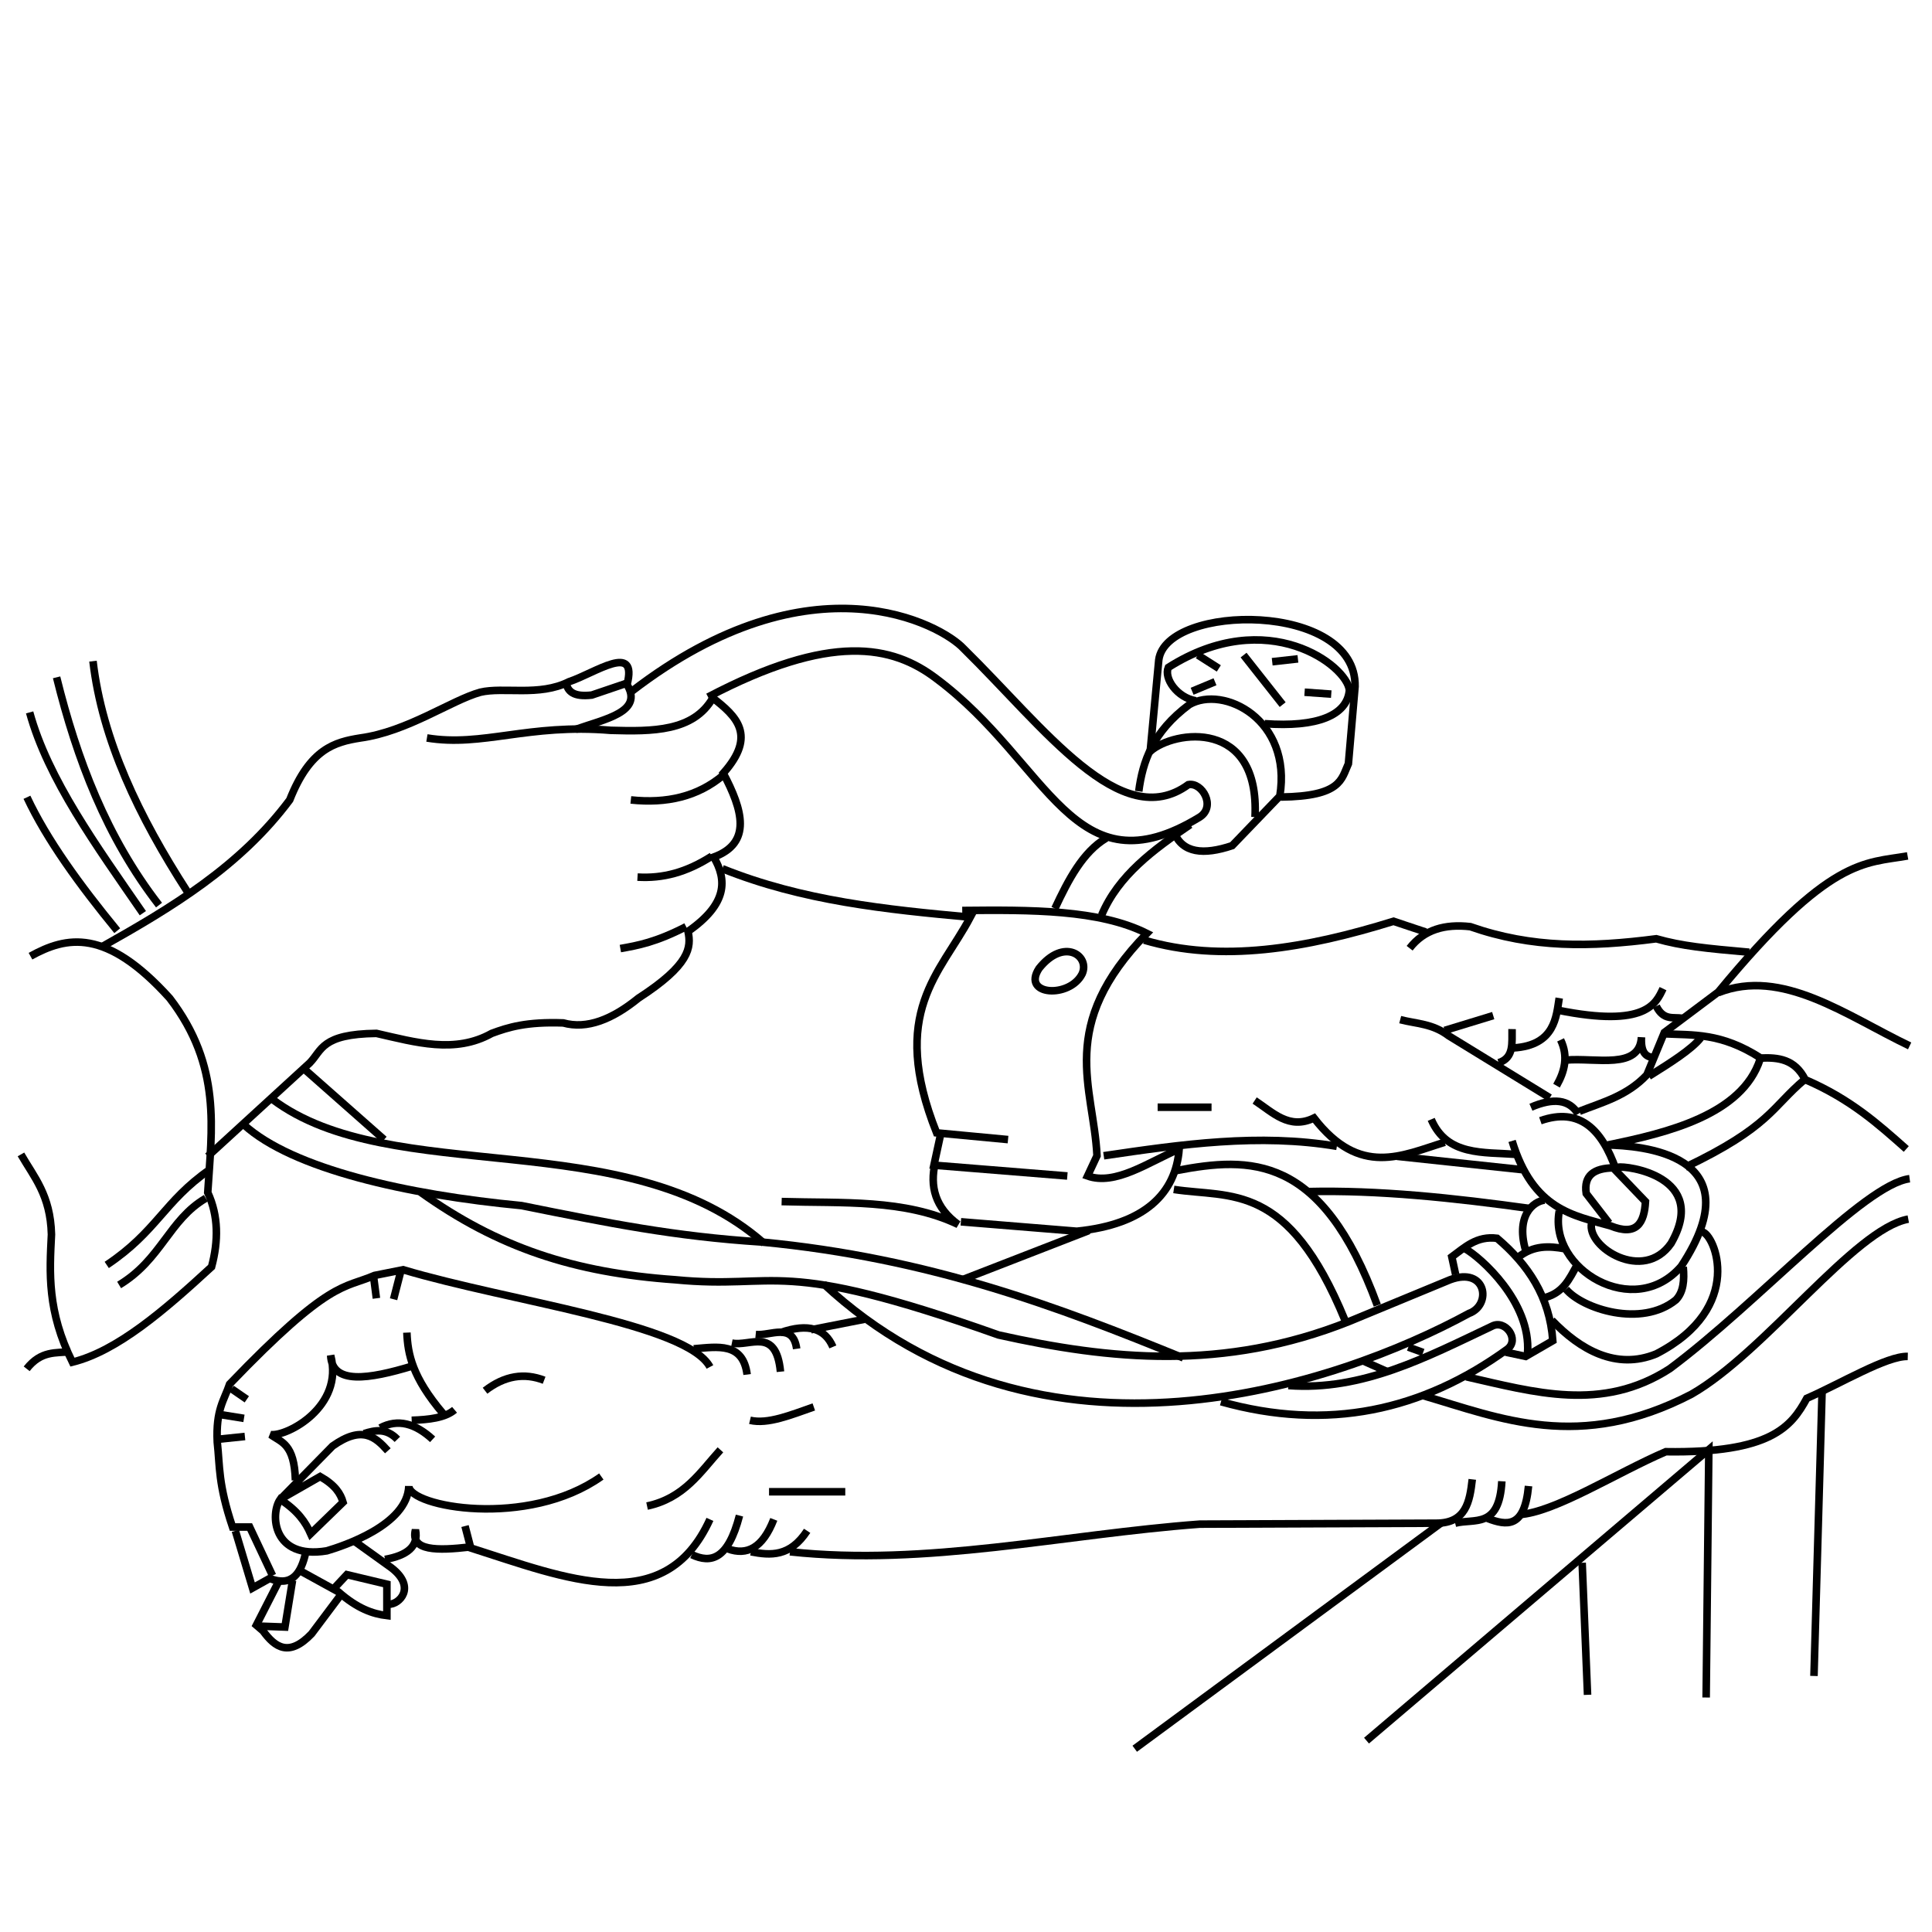 <?xml version="1.0" encoding="UTF-8" standalone="no"?>
<!-- Created with Inkscape (http://www.inkscape.org/) -->

<svg
   xmlns:dc="http://purl.org/dc/elements/1.1/"
   xmlns:cc="http://creativecommons.org/ns#"
   xmlns:rdf="http://www.w3.org/1999/02/22-rdf-syntax-ns#"
   xmlns:svg="http://www.w3.org/2000/svg"
   xmlns="http://www.w3.org/2000/svg"
   xmlns:sodipodi="http://sodipodi.sourceforge.net/DTD/sodipodi-0.dtd"
   xmlns:inkscape="http://www.inkscape.org/namespaces/inkscape"
   width="256"
   height="256"
   viewBox="0 0 67.733 67.733"
   version="1.1"
   id="svg3683"
   inkscape:version="0.92.2 (5c3e80d, 2017-08-06)"
   sodipodi:docname="fig15.svg">
  <defs
     id="defs3677" />
  <sodipodi:namedview
     id="base"
     pagecolor="#ffffff"
     bordercolor="#666666"
     borderopacity="1.0"
     inkscape:pageopacity="0.0"
     inkscape:pageshadow="2"
     inkscape:zoom="1.979899"
     inkscape:cx="133.28393"
     inkscape:cy="100.09821"
     inkscape:document-units="px"
     inkscape:current-layer="layer2"
     showgrid="false"
     units="px"
     inkscape:window-width="1366"
     inkscape:window-height="745"
     inkscape:window-x="-8"
     inkscape:window-y="-8"
     inkscape:window-maximized="1"
     inkscape:snap-global="false" />
  <g
     inkscape:groupmode="layer"
     id="layer2"
     inkscape:label="Capa 2"
     style="display:inline">
    <path
       style="fill:none;stroke:#000000;stroke-width:0.265px;stroke-linecap:butt;stroke-linejoin:miter;stroke-opacity:1"
       d="m 1.069,33.523 c 1.263,-0.698 2.648,-0.997 4.878,1.47 1.839,2.393 1.472,4.594 1.336,6.815 0.379,0.821 0.378,1.696 0.134,2.606 -1.658,1.528 -3.308,2.952 -4.878,3.341 C 1.652,45.971 1.736,44.628 1.804,43.278 1.768,41.894 1.191,41.268 0.735,40.472"
       id="path817"
       inkscape:connector-curvature="0"
       sodipodi:nodetypes="ccccccc" />
    <path
       style="fill:none;stroke:#000000;stroke-width:0.265px;stroke-linecap:butt;stroke-linejoin:miter;stroke-opacity:1"
       d="m 2.472,47.387 c -0.512,0.058 -1.025,-0.046 -1.537,0.601"
       id="path819"
       inkscape:connector-curvature="0"
       sodipodi:nodetypes="cc" />
    <path
       style="fill:none;stroke:#000000;stroke-width:0.265px;stroke-linecap:butt;stroke-linejoin:miter;stroke-opacity:1"
       d="m 3.742,44.347 c 1.763,-1.178 2.005,-2.227 3.608,-3.341"
       id="path821"
       inkscape:connector-curvature="0"
       sodipodi:nodetypes="cc" />
    <path
       style="fill:none;stroke:#000000;stroke-width:0.265px;stroke-linecap:butt;stroke-linejoin:miter;stroke-opacity:1"
       d="m 4.176,45.049 c 1.48,-0.89 1.747,-2.284 3.04,-3.04"
       id="path823"
       inkscape:connector-curvature="0"
       sodipodi:nodetypes="cc" />
    <path
       style="fill:none;stroke:#000000;stroke-width:0.265px;stroke-linecap:butt;stroke-linejoin:miter;stroke-opacity:1"
       d="m 7.283,40.539 3.575,-3.274 c 0.433,-0.441 0.399,-1.013 2.339,-1.036 1.373,0.312 2.755,0.721 4.042,0 0.583,-0.217 1.222,-0.413 2.506,-0.367 0.832,0.231 1.718,-0.121 2.639,-0.869 1.81,-1.171 1.855,-1.781 1.737,-2.339 1.397,-0.973 1.363,-1.81 0.902,-2.606 1.346,-0.497 1.017,-1.649 0.334,-2.94 1.188,-1.336 0.452,-2.002 -0.367,-2.639 -0.677,1.179 -2.112,1.179 -3.575,1.136 -2.908,-0.243 -4.488,0.59 -6.448,0.267"
       id="path825"
       inkscape:connector-curvature="0"
       sodipodi:nodetypes="cccccccccccc" />
    <path
       style="fill:none;stroke:#000000;stroke-width:0.265px;stroke-linecap:butt;stroke-linejoin:miter;stroke-opacity:1"
       d="m 25.357,27.175 c -0.893,0.757 -1.991,1.002 -3.241,0.869"
       id="path827"
       inkscape:connector-curvature="0"
       sodipodi:nodetypes="cc" />
    <path
       style="fill:none;stroke:#000000;stroke-width:0.265px;stroke-linecap:butt;stroke-linejoin:miter;stroke-opacity:1"
       d="m 24.956,30.015 c -0.891,0.572 -1.715,0.787 -2.606,0.735"
       id="path829"
       inkscape:connector-curvature="0"
       sodipodi:nodetypes="cc" />
    <path
       style="fill:none;stroke:#000000;stroke-width:0.265px;stroke-linecap:butt;stroke-linejoin:miter;stroke-opacity:1"
       d="m 24.054,32.487 c -1.058,0.545 -1.682,0.658 -2.305,0.768"
       id="path831"
       inkscape:connector-curvature="0"
       sodipodi:nodetypes="cc" />
    <path
       style="fill:none;stroke:#000000;stroke-width:0.265px;stroke-linecap:butt;stroke-linejoin:miter;stroke-opacity:1"
       d="m 20.179,25.572 c 1.031,-0.365 2.387,-0.61 1.804,-1.57 0.387,-1.499 -1.108,-0.411 -2.038,-0.1 -1.036,0.523 -2.296,0.172 -3.107,0.367 -1.017,0.282 -2.557,1.381 -4.209,1.604 -0.885,0.141 -1.762,0.37 -2.472,2.172 -1.743,2.335 -4.139,3.772 -6.582,5.145"
       id="path833"
       inkscape:connector-curvature="0"
       sodipodi:nodetypes="ccccccc" />
    <path
       style="fill:none;stroke:#000000;stroke-width:0.265px;stroke-linecap:butt;stroke-linejoin:miter;stroke-opacity:1"
       d="m 22.038,23.93 -1.291,0.438 c -0.649,0.075 -0.848,-0.134 -0.902,-0.434"
       id="path835"
       inkscape:connector-curvature="0"
       sodipodi:nodetypes="ccc" />
    <path
       style="fill:none;stroke:#000000;stroke-width:0.265px;stroke-linecap:butt;stroke-linejoin:miter;stroke-opacity:1"
       d="M 0.945,27.951 C 1.642,29.439 2.787,31.016 4.11,32.629"
       id="path837"
       inkscape:connector-curvature="0"
       sodipodi:nodetypes="cc" />
    <path
       style="fill:none;stroke:#000000;stroke-width:0.265px;stroke-linecap:butt;stroke-linejoin:miter;stroke-opacity:1"
       d="m 1.039,24.975 c 0.643,2.347 2.351,4.693 3.969,7.04"
       id="path839"
       inkscape:connector-curvature="0"
       sodipodi:nodetypes="cc" />
    <path
       style="fill:none;stroke:#000000;stroke-width:0.265px;stroke-linecap:butt;stroke-linejoin:miter;stroke-opacity:1"
       d="m 1.984,23.746 c 0.712,2.877 1.75,5.609 3.591,7.985"
       id="path841"
       inkscape:connector-curvature="0"
       sodipodi:nodetypes="cc" />
    <path
       style="fill:none;stroke:#000000;stroke-width:0.265px;stroke-linecap:butt;stroke-linejoin:miter;stroke-opacity:1"
       d="m 3.26,23.179 c 0.324,2.764 1.603,5.441 3.307,8.079"
       id="path843"
       inkscape:connector-curvature="0"
       sodipodi:nodetypes="cc" />
    <path
       style="fill:none;stroke:#000000;stroke-width:0.265px;stroke-linecap:butt;stroke-linejoin:miter;stroke-opacity:1"
       d="m 10.631,37.448 2.835,2.504"
       id="path845"
       inkscape:connector-curvature="0" />
    <path
       style="fill:none;stroke:#000000;stroke-width:0.265px;stroke-linecap:butt;stroke-linejoin:miter;stroke-opacity:1"
       d="m 9.544,38.535 c 4.173,3.155 12.43,0.806 17.245,5.055"
       id="path847"
       inkscape:connector-curvature="0"
       sodipodi:nodetypes="cc" />
    <path
       style="fill:none;stroke:#000000;stroke-width:0.265px;stroke-linecap:butt;stroke-linejoin:miter;stroke-opacity:1"
       d="m 8.552,39.432 c 1.698,1.548 5.718,2.453 9.733,2.835 3.055,0.616 5.355,1.079 8.41,1.276 5.884,0.559 10.39,2.267 14.788,4.063"
       id="path849"
       inkscape:connector-curvature="0"
       sodipodi:nodetypes="cccc" />
    <path
       style="fill:none;stroke:#000000;stroke-width:0.265px;stroke-linecap:butt;stroke-linejoin:miter;stroke-opacity:1"
       d="m 14.741,41.795 c 2.713,1.939 5.361,2.82 8.93,3.071 3.696,0.361 3.501,-0.847 11.339,1.937 3.899,0.868 7.886,1.278 12.284,-0.472 l 3.544,-1.465 c 1.27,-0.473 1.477,0.882 0.661,1.181 -4.583,2.497 -14.989,6.078 -22.631,-1.039"
       id="path851"
       inkscape:connector-curvature="0"
       sodipodi:nodetypes="ccccccc" />
    <path
       style="fill:none;stroke:#000000;stroke-width:0.265px;stroke-linecap:butt;stroke-linejoin:miter;stroke-opacity:1"
       d="m 42.806,49.142 c 3.738,1.05 7.058,0.319 10.04,-1.843 0.446,-0.336 -0.075,-1.056 -0.543,-0.803 -2.285,1.083 -4.544,2.276 -7.134,2.079"
       id="path832"
       inkscape:connector-curvature="0"
       sodipodi:nodetypes="cccc" />
    <path
       style="fill:none;stroke:#000000;stroke-width:0.265px;stroke-linecap:butt;stroke-linejoin:miter;stroke-opacity:1"
       d="m 22.15,24.235 c 6.343,-4.88 10.868,-2.314 11.626,-1.503 2.85,2.801 5.519,6.507 7.884,4.777 0.486,-0.097 0.98,0.765 0.401,1.136 -4.436,2.704 -5.261,-1.882 -9.221,-4.844 -1.557,-1.192 -3.719,-1.622 -8.018,0.635"
       id="path834"
       inkscape:connector-curvature="0"
       sodipodi:nodetypes="cccccc" />
    <path
       style="fill:none;stroke:#000000;stroke-width:0.265px;stroke-linecap:butt;stroke-linejoin:miter;stroke-opacity:1"
       d="m 38.787,29.38 c -0.825,0.489 -1.33,1.458 -1.804,2.472"
       id="path836"
       inkscape:connector-curvature="0"
       sodipodi:nodetypes="cc" />
    <path
       style="fill:none;stroke:#000000;stroke-width:0.265px;stroke-linecap:butt;stroke-linejoin:miter;stroke-opacity:1"
       d="m 41.727,28.912 c -1.285,0.871 -2.522,1.778 -3.107,3.174"
       id="path838"
       inkscape:connector-curvature="0"
       sodipodi:nodetypes="cc" />
    <path
       style="fill:none;stroke:#000000;stroke-width:0.265px;stroke-linecap:butt;stroke-linejoin:miter;stroke-opacity:1"
       d="m 39.923,27.743 c 0.138,-1.048 0.486,-2.08 1.771,-3.04 1.196,-0.692 3.613,0.516 3.174,3.207 l -1.67,1.737 c -1.008,0.337 -1.742,0.263 -2.038,-0.468"
       id="path840"
       inkscape:connector-curvature="0"
       sodipodi:nodetypes="ccccc" />
    <path
       style="fill:none;stroke:#000000;stroke-width:0.265px;stroke-linecap:butt;stroke-linejoin:miter;stroke-opacity:1"
       d="M 43.999,28.645 C 44.167,25.18 41.165,25.599 40.324,26.34 l 0.301,-3.207 c 0.265,-1.98 6.938,-2.054 6.882,0.935 l -0.234,2.706 c -0.247,0.538 -0.24,1.145 -2.372,1.169"
       id="path842"
       inkscape:connector-curvature="0"
       sodipodi:nodetypes="cccccc" />
    <path
       style="fill:none;stroke:#000000;stroke-width:0.265px;stroke-linecap:butt;stroke-linejoin:miter;stroke-opacity:1"
       d="M 41.928,24.569 C 41.266,24.462 40.796,23.777 40.959,23.4 c 3.485,-2.211 6.281,-0.05 6.348,0.802 -0.08,0.878 -1.124,1.304 -2.973,1.169"
       id="path844"
       inkscape:connector-curvature="0"
       sodipodi:nodetypes="cccc" />
    <path
       style="fill:none;stroke:#000000;stroke-width:0.265px;stroke-linecap:butt;stroke-linejoin:miter;stroke-opacity:1"
       d="m 43.598,22.966 1.37,1.737"
       id="path846"
       inkscape:connector-curvature="0" />
    <path
       style="fill:none;stroke:#000000;stroke-width:0.265px;stroke-linecap:butt;stroke-linejoin:miter;stroke-opacity:1"
       d="m 45.503,23.099 -0.902,0.1"
       id="path848"
       inkscape:connector-curvature="0" />
    <path
       style="fill:none;stroke:#000000;stroke-width:0.265px;stroke-linecap:butt;stroke-linejoin:miter;stroke-opacity:1"
       d="m 46.672,24.335 -0.935,-0.067"
       id="path850"
       inkscape:connector-curvature="0" />
    <path
       style="fill:none;stroke:#000000;stroke-width:0.265px;stroke-linecap:butt;stroke-linejoin:miter;stroke-opacity:1"
       d="m 41.995,22.966 0.735,0.468"
       id="path852"
       inkscape:connector-curvature="0" />
    <path
       style="fill:none;stroke:#000000;stroke-width:0.265px;stroke-linecap:butt;stroke-linejoin:miter;stroke-opacity:1"
       d="m 42.596,23.901 -0.802,0.334"
       id="path854"
       inkscape:connector-curvature="0" />
    <path
       style="fill:none;stroke:#000000;stroke-width:0.265px;stroke-linecap:butt;stroke-linejoin:miter;stroke-opacity:1"
       d="m 25.324,30.455 c 2.817,1.134 5.753,1.43 8.693,1.701 -1.047,1.98 -2.868,3.321 -1.181,7.56 l 2.504,0.236"
       id="path856"
       inkscape:connector-curvature="0"
       sodipodi:nodetypes="cccc" />
    <path
       style="fill:none;stroke:#000000;stroke-width:0.265px;stroke-linecap:butt;stroke-linejoin:miter;stroke-opacity:1"
       d="m 32.978,39.763 -0.236,1.087 4.677,0.378"
       id="path858"
       inkscape:connector-curvature="0" />
    <path
       style="fill:none;stroke:#000000;stroke-width:0.265px;stroke-linecap:butt;stroke-linejoin:miter;stroke-opacity:1"
       d="m 32.789,40.755 c -0.2,0.841 -0.004,1.584 0.803,2.173 -1.883,-0.898 -4.068,-0.739 -6.189,-0.803"
       id="path860"
       inkscape:connector-curvature="0"
       sodipodi:nodetypes="ccc" />
    <path
       style="fill:none;stroke:#000000;stroke-width:0.265px;stroke-linecap:butt;stroke-linejoin:miter;stroke-opacity:1"
       d="m 33.687,42.834 4.063,0.331 c 2.39,-0.237 3.467,-1.329 3.591,-2.882 -1.093,0.469 -2.236,1.29 -3.213,0.945 l 0.331,-0.709 c -0.118,-2.423 -1.425,-4.55 1.748,-7.796 -1.669,-0.838 -4.065,-0.827 -6.473,-0.803"
       id="path862"
       inkscape:connector-curvature="0"
       sodipodi:nodetypes="ccccccc" />
    <path
       style="fill:none;stroke:#000000;stroke-width:0.265px;stroke-linecap:butt;stroke-linejoin:miter;stroke-opacity:1"
       d="m 36.427,33.952 c -0.625,0.96 1.082,1.054 1.512,0.189 0.282,-0.635 -0.643,-1.282 -1.512,-0.189 z"
       id="path864"
       inkscape:connector-curvature="0"
       sodipodi:nodetypes="ccc" />
    <path
       style="fill:none;stroke:#000000;stroke-width:0.265px;stroke-linecap:butt;stroke-linejoin:miter;stroke-opacity:1"
       d="m 40.113,32.96 c 2.695,0.799 5.67,0.293 8.741,-0.661 l 1.134,0.378"
       id="path866"
       inkscape:connector-curvature="0"
       sodipodi:nodetypes="ccc" />
    <path
       style="fill:none;stroke:#000000;stroke-width:0.265px;stroke-linecap:butt;stroke-linejoin:miter;stroke-opacity:1"
       d="m 49.42,33.243 c 0.507,-0.655 1.241,-0.856 2.126,-0.756 2.173,0.76 4.205,0.725 6.52,0.425 0.904,0.257 1.747,0.337 3.26,0.472"
       id="path868"
       inkscape:connector-curvature="0"
       sodipodi:nodetypes="cccc" />
    <path
       style="fill:none;stroke:#000000;stroke-width:0.265px;stroke-linecap:butt;stroke-linejoin:miter;stroke-opacity:1"
       d="m 38.695,40.519 c 2.725,-0.402 5.449,-0.791 8.174,-0.331"
       id="path870"
       inkscape:connector-curvature="0"
       sodipodi:nodetypes="cc" />
    <path
       style="fill:none;stroke:#000000;stroke-width:0.265px;stroke-linecap:butt;stroke-linejoin:miter;stroke-opacity:1"
       d="m 40.585,38.818 h 1.89"
       id="path872"
       inkscape:connector-curvature="0" />
    <path
       style="fill:none;stroke:#000000;stroke-width:0.265px;stroke-linecap:butt;stroke-linejoin:miter;stroke-opacity:1"
       d="m 43.987,38.582 c 0.633,0.415 1.207,1.035 2.079,0.614 1.614,2.088 3.091,1.31 4.583,0.85"
       id="path874"
       inkscape:connector-curvature="0"
       sodipodi:nodetypes="ccc" />
    <path
       style="fill:none;stroke:#000000;stroke-width:0.265px;stroke-linecap:butt;stroke-linejoin:miter;stroke-opacity:1"
       d="m 50.176,39.243 c 0.552,1.291 1.824,1.14 2.977,1.228"
       id="path876"
       inkscape:connector-curvature="0"
       sodipodi:nodetypes="cc" />
    <path
       style="fill:none;stroke:#000000;stroke-width:0.265px;stroke-linecap:butt;stroke-linejoin:miter;stroke-opacity:1"
       d="m 53.011,39.999 c 0.739,2.418 2.146,2.611 3.449,2.977 0.921,0.374 1.185,-0.097 1.228,-0.85 L 56.555,40.944 c -0.661,0.011 -1.039,0.258 -0.945,0.898 l 0.803,1.039"
       id="path878"
       inkscape:connector-curvature="0"
       sodipodi:nodetypes="cccccc" />
    <path
       style="fill:none;stroke:#000000;stroke-width:0.265px;stroke-linecap:butt;stroke-linejoin:miter;stroke-opacity:1"
       d="M 56.649,40.992 C 56.157,39.588 55.375,38.809 54.003,39.291"
       id="path880"
       inkscape:connector-curvature="0"
       sodipodi:nodetypes="cc" />
    <path
       style="fill:none;stroke:#000000;stroke-width:0.265px;stroke-linecap:butt;stroke-linejoin:miter;stroke-opacity:1"
       d="m 55.326,39.054 c -0.31,-0.513 -0.871,-0.574 -1.654,-0.236"
       id="path882"
       inkscape:connector-curvature="0"
       sodipodi:nodetypes="cc" />
    <path
       style="fill:none;stroke:#000000;stroke-width:0.265px;stroke-linecap:butt;stroke-linejoin:miter;stroke-opacity:1"
       d="m 54.334,38.487 -3.544,-2.173 c -0.567,-0.433 -1.134,-0.419 -1.701,-0.567"
       id="path884"
       inkscape:connector-curvature="0"
       sodipodi:nodetypes="ccc" />
    <path
       style="fill:none;stroke:#000000;stroke-width:0.265px;stroke-linecap:butt;stroke-linejoin:miter;stroke-opacity:1"
       d="m 50.649,36.125 1.701,-0.52"
       id="path886"
       inkscape:connector-curvature="0" />
    <path
       style="fill:none;stroke:#000000;stroke-width:0.265px;stroke-linecap:butt;stroke-linejoin:miter;stroke-opacity:1"
       d="m 52.539,37.259 c 0.551,-0.175 0.463,-0.705 0.472,-1.181"
       id="path888"
       inkscape:connector-curvature="0"
       sodipodi:nodetypes="cc" />
    <path
       style="fill:none;stroke:#000000;stroke-width:0.265px;stroke-linecap:butt;stroke-linejoin:miter;stroke-opacity:1"
       d="m 53.058,36.739 c 1.469,-0.091 1.501,-1.112 1.606,-1.748"
       id="path890"
       inkscape:connector-curvature="0"
       sodipodi:nodetypes="cc" />
    <path
       style="fill:none;stroke:#000000;stroke-width:0.265px;stroke-linecap:butt;stroke-linejoin:miter;stroke-opacity:1"
       d="m 54.618,35.416 c 3.102,0.627 3.44,-0.242 3.685,-0.756"
       id="path892"
       inkscape:connector-curvature="0"
       sodipodi:nodetypes="cc" />
    <path
       style="fill:none;stroke:#000000;stroke-width:0.265px;stroke-linecap:butt;stroke-linejoin:miter;stroke-opacity:1"
       d="m 58.067,35.275 c 0.26,0.52 0.603,0.37 0.921,0.425"
       id="path894"
       inkscape:connector-curvature="0"
       sodipodi:nodetypes="cc" />
    <path
       style="fill:none;stroke:#000000;stroke-width:0.265px;stroke-linecap:butt;stroke-linejoin:miter;stroke-opacity:1"
       d="m 66.878,30.007 c -1.497,0.267 -2.712,0.012 -6.638,4.772 l -1.89,1.417 -0.614,1.488 c -0.698,0.739 -1.545,0.954 -2.362,1.276"
       id="path896"
       inkscape:connector-curvature="0"
       sodipodi:nodetypes="ccccc" />
    <path
       style="fill:none;stroke:#000000;stroke-width:0.265px;stroke-linecap:butt;stroke-linejoin:miter;stroke-opacity:1"
       d="m 60.24,34.802 c 2.236,-0.881 4.473,0.793 6.709,1.866"
       id="path898"
       inkscape:connector-curvature="0"
       sodipodi:nodetypes="cc" />
    <path
       style="fill:none;stroke:#000000;stroke-width:0.265px;stroke-linecap:butt;stroke-linejoin:miter;stroke-opacity:1"
       d="m 58.326,36.243 c 1.036,0.054 2.005,-0.047 3.402,0.85 0.612,-0.025 1.196,0.035 1.559,0.756 1.595,0.687 2.561,1.562 3.544,2.433"
       id="path900"
       inkscape:connector-curvature="0"
       sodipodi:nodetypes="cccc" />
    <path
       style="fill:none;stroke:#000000;stroke-width:0.265px;stroke-linecap:butt;stroke-linejoin:miter;stroke-opacity:1"
       d="m 57.807,37.731 c 0.752,-0.47 1.498,-0.938 1.819,-1.347"
       id="path902"
       inkscape:connector-curvature="0"
       sodipodi:nodetypes="cc" />
    <path
       style="fill:none;stroke:#000000;stroke-width:0.265px;stroke-linecap:butt;stroke-linejoin:miter;stroke-opacity:1"
       d="m 61.705,37.141 c -0.637,1.938 -3.238,2.572 -5.339,3 1.069,0.028 5.203,0.259 2.575,4.252 -1.646,1.915 -4.659,0.093 -4.276,-1.937"
       id="path904"
       inkscape:connector-curvature="0"
       sodipodi:nodetypes="cccc" />
    <path
       style="fill:none;stroke:#000000;stroke-width:0.265px;stroke-linecap:butt;stroke-linejoin:miter;stroke-opacity:1"
       d="m 63.264,37.85 c -1.143,0.961 -1.218,1.655 -4.181,3.071"
       id="path906"
       inkscape:connector-curvature="0"
       sodipodi:nodetypes="cc" />
    <path
       style="fill:none;stroke:#000000;stroke-width:0.265px;stroke-linecap:butt;stroke-linejoin:miter;stroke-opacity:1"
       d="m 56.72,40.921 c 0.282,-0.063 3.222,0.306 1.866,2.669 -0.968,1.396 -2.968,0.131 -2.788,-0.709"
       id="path908"
       inkscape:connector-curvature="0"
       sodipodi:nodetypes="ccc" />
    <path
       style="fill:none;stroke:#000000;stroke-width:0.265px;stroke-linecap:butt;stroke-linejoin:miter;stroke-opacity:1"
       d="M 53.354,41.006 48.977,40.539"
       id="path910"
       inkscape:connector-curvature="0" />
    <path
       style="fill:none;stroke:#000000;stroke-width:0.265px;stroke-linecap:butt;stroke-linejoin:miter;stroke-opacity:1"
       d="m 54.155,42.075 c -0.38,0.035 -1.068,0.537 -0.635,1.871"
       id="path912"
       inkscape:connector-curvature="0"
       sodipodi:nodetypes="cc" />
    <path
       style="fill:none;stroke:#000000;stroke-width:0.265px;stroke-linecap:butt;stroke-linejoin:miter;stroke-opacity:1"
       d="M 53.688,42.376 C 50.961,41.992 48.298,41.716 45.837,41.775"
       id="path914"
       inkscape:connector-curvature="0"
       sodipodi:nodetypes="cc" />
    <path
       style="fill:none;stroke:#000000;stroke-width:0.265px;stroke-linecap:butt;stroke-linejoin:miter;stroke-opacity:1"
       d="m 53.22,44.08 c 0.546,-0.43 1.091,-0.398 1.637,-0.301"
       id="path916"
       inkscape:connector-curvature="0"
       sodipodi:nodetypes="cc" />
    <path
       style="fill:none;stroke:#000000;stroke-width:0.265px;stroke-linecap:butt;stroke-linejoin:miter;stroke-opacity:1"
       d="m 55.291,44.347 c -0.276,0.489 -0.489,1.023 -1.236,1.169"
       id="path918"
       inkscape:connector-curvature="0"
       sodipodi:nodetypes="cc" />
    <path
       style="fill:none;stroke:#000000;stroke-width:0.265px;stroke-linecap:butt;stroke-linejoin:miter;stroke-opacity:1"
       d="m 51.032,44.681 -0.134,-0.618 c 0.458,-0.336 0.873,-0.742 1.587,-0.651 1.086,0.921 1.846,2.049 1.954,3.591 l -0.952,0.551 -0.702,-0.15"
       id="path920"
       inkscape:connector-curvature="0"
       sodipodi:nodetypes="cccccc" />
    <path
       style="fill:none;stroke:#000000;stroke-width:0.265px;stroke-linecap:butt;stroke-linejoin:miter;stroke-opacity:1"
       d="m 51.366,43.779 c 0.53,0.292 2.319,1.864 2.188,3.658"
       id="path922"
       inkscape:connector-curvature="0"
       sodipodi:nodetypes="cc" />
    <path
       style="fill:none;stroke:#000000;stroke-width:0.265px;stroke-linecap:butt;stroke-linejoin:miter;stroke-opacity:1"
       d="m 59.012,44.417 c 0.043,0.464 0.01,0.882 -0.26,1.158 -1.209,0.979 -3.268,0.312 -3.851,-0.378"
       id="path924"
       inkscape:connector-curvature="0"
       sodipodi:nodetypes="ccc" />
    <path
       style="fill:none;stroke:#000000;stroke-width:0.265px;stroke-linecap:butt;stroke-linejoin:miter;stroke-opacity:1"
       d="m 59.673,43.189 c 0.429,0.054 1.545,2.648 -1.606,4.276 -1.408,0.578 -2.673,-0.149 -3.662,-1.181"
       id="path926"
       inkscape:connector-curvature="0"
       sodipodi:nodetypes="ccc" />
    <path
       style="fill:none;stroke:#000000;stroke-width:0.265px;stroke-linecap:butt;stroke-linejoin:miter;stroke-opacity:1"
       d="m 48.286,45.763 c -1.947,-5.327 -4.474,-5.212 -7.04,-4.725"
       id="path928"
       inkscape:connector-curvature="0"
       sodipodi:nodetypes="cc" />
    <path
       style="fill:none;stroke:#000000;stroke-width:0.265px;stroke-linecap:butt;stroke-linejoin:miter;stroke-opacity:1"
       d="m 41.152,41.7 c 2,0.307 4,-0.292 6,4.583"
       id="path930"
       inkscape:connector-curvature="0"
       sodipodi:nodetypes="cc" />
    <path
       style="fill:none;stroke:#000000;stroke-width:0.265px;stroke-linecap:butt;stroke-linejoin:miter;stroke-opacity:1"
       d="m 49.373,47.228 0.52,0.189"
       id="path932"
       inkscape:connector-curvature="0" />
    <path
       style="fill:none;stroke:#000000;stroke-width:0.265px;stroke-linecap:butt;stroke-linejoin:miter;stroke-opacity:1"
       d="m 47.767,47.701 0.85,0.378"
       id="path934"
       inkscape:connector-curvature="0" />
    <path
       style="fill:none;stroke:#000000;stroke-width:0.265px;stroke-linecap:butt;stroke-linejoin:miter;stroke-opacity:1"
       d="m 51.405,48.268 c 2.378,0.536 4.756,1.252 7.134,-0.283 3.117,-2.32 6.792,-6.45 8.41,-6.662"
       id="path936"
       inkscape:connector-curvature="0"
       sodipodi:nodetypes="ccc" />
    <path
       style="fill:none;stroke:#000000;stroke-width:0.265px;stroke-linecap:butt;stroke-linejoin:miter;stroke-opacity:1"
       d="m 49.893,48.929 c 2.693,0.787 5.478,1.989 9.402,-0.047 2.594,-1.482 5.711,-5.793 7.607,-6.142"
       id="path938"
       inkscape:connector-curvature="0"
       sodipodi:nodetypes="ccc" />
    <path
       style="fill:none;stroke:#000000;stroke-width:0.265px;stroke-linecap:butt;stroke-linejoin:miter;stroke-opacity:1"
       d="m 54.712,36.456 c 0.275,0.571 0.148,1.098 -0.142,1.606"
       id="path940"
       inkscape:connector-curvature="0"
       sodipodi:nodetypes="cc" />
    <path
       style="fill:none;stroke:#000000;stroke-width:0.265px;stroke-linecap:butt;stroke-linejoin:miter;stroke-opacity:1"
       d="m 54.901,37.165 c 1.042,-0.094 2.582,0.354 2.646,-0.803 -0.028,0.508 0.139,0.703 0.425,0.709"
       id="path942"
       inkscape:connector-curvature="0"
       sodipodi:nodetypes="ccc" />
    <path
       style="fill:none;stroke:#000000;stroke-width:0.265px;stroke-linecap:butt;stroke-linejoin:miter;stroke-opacity:1"
       d="m 66.884,47.554 c -0.744,-0.019 -2.322,0.935 -3.541,1.47 -0.539,0.993 -1.259,1.926 -4.944,1.871 -1.715,0.735 -3.907,2.137 -5.145,2.205"
       id="path944"
       inkscape:connector-curvature="0"
       sodipodi:nodetypes="cccc" />
    <path
       style="fill:none;stroke:#000000;stroke-width:0.265px;stroke-linecap:butt;stroke-linejoin:miter;stroke-opacity:1"
       d="m 53.588,52.098 c -0.142,1.501 -0.769,1.386 -1.437,1.136"
       id="path946"
       inkscape:connector-curvature="0"
       sodipodi:nodetypes="cc" />
    <path
       style="fill:none;stroke:#000000;stroke-width:0.265px;stroke-linecap:butt;stroke-linejoin:miter;stroke-opacity:1"
       d="m 52.652,51.931 c -0.091,1.68 -0.959,1.293 -1.637,1.47"
       id="path948"
       inkscape:connector-curvature="0"
       sodipodi:nodetypes="cc" />
    <path
       style="fill:none;stroke:#000000;stroke-width:0.265px;stroke-linecap:butt;stroke-linejoin:miter;stroke-opacity:1"
       d="m 51.616,51.864 c -0.09,0.785 -0.219,1.538 -1.27,1.537 l -8.285,0.033 c -4.789,0.357 -9.577,1.485 -14.366,0.969"
       id="path950"
       inkscape:connector-curvature="0"
       sodipodi:nodetypes="cccc" />
    <path
       style="fill:none;stroke:#000000;stroke-width:0.265px;stroke-linecap:butt;stroke-linejoin:miter;stroke-opacity:1"
       d="m 28.297,53.668 c -0.601,0.917 -1.283,0.869 -1.971,0.735"
       id="path952"
       inkscape:connector-curvature="0"
       sodipodi:nodetypes="cc" />
    <path
       style="fill:none;stroke:#000000;stroke-width:0.265px;stroke-linecap:butt;stroke-linejoin:miter;stroke-opacity:1"
       d="m 27.128,53.267 c -0.392,1.01 -0.945,1.272 -1.604,1.036"
       id="path954"
       inkscape:connector-curvature="0"
       sodipodi:nodetypes="cc" />
    <path
       style="fill:none;stroke:#000000;stroke-width:0.265px;stroke-linecap:butt;stroke-linejoin:miter;stroke-opacity:1"
       d="m 25.925,53.134 c -0.401,1.544 -1.003,1.685 -1.67,1.37"
       id="path956"
       inkscape:connector-curvature="0"
       sodipodi:nodetypes="cc" />
    <path
       style="fill:none;stroke:#000000;stroke-width:0.265px;stroke-linecap:butt;stroke-linejoin:miter;stroke-opacity:1"
       d="m 24.889,53.267 c -1.596,3.511 -5.066,2.058 -8.386,1.002 l -0.2,-0.768"
       id="path958"
       inkscape:connector-curvature="0"
       sodipodi:nodetypes="ccc" />
    <path
       style="fill:none;stroke:#000000;stroke-width:0.265px;stroke-linecap:butt;stroke-linejoin:miter;stroke-opacity:1"
       d="m 16.47,54.236 c -1.13,0.13 -2.093,0.148 -1.904,-0.601 0.117,0.582 -0.296,0.899 -1.069,1.036"
       id="path960"
       inkscape:connector-curvature="0"
       sodipodi:nodetypes="ccc" />
    <path
       style="fill:none;stroke:#000000;stroke-width:0.265px;stroke-linecap:butt;stroke-linejoin:miter;stroke-opacity:1"
       d="m 25.257,50.829 c -0.71,0.783 -1.272,1.694 -2.572,1.971"
       id="path897"
       inkscape:connector-curvature="0"
       sodipodi:nodetypes="cc" />
    <path
       style="fill:none;stroke:#000000;stroke-width:0.265px;stroke-linecap:butt;stroke-linejoin:miter;stroke-opacity:1"
       d="M 29.634,52.299 H 26.961"
       id="path899"
       inkscape:connector-curvature="0" />
    <path
       style="fill:none;stroke:#000000;stroke-width:0.265px;stroke-linecap:butt;stroke-linejoin:miter;stroke-opacity:1"
       d="m 28.531,49.325 c -0.794,0.277 -1.615,0.618 -2.238,0.468"
       id="path901"
       inkscape:connector-curvature="0"
       sodipodi:nodetypes="cc" />
    <path
       style="fill:none;stroke:#000000;stroke-width:0.265px;stroke-linecap:butt;stroke-linejoin:miter;stroke-opacity:1"
       d="m 21.081,51.764 c -2.58,1.83 -6.74,1.066 -6.749,0.334 -0.045,1.373 -2.323,2.108 -2.873,2.272 -1.915,0.319 -1.99,-1.302 -1.637,-1.804 0.62,0.401 0.891,0.802 1.069,1.203 l 1.136,-1.102 c -0.086,-0.301 -0.273,-0.601 -0.802,-0.902 l -1.403,0.802 1.837,-1.871 c 1.044,-0.74 1.506,-0.316 1.938,0.167"
       id="path903"
       inkscape:connector-curvature="0"
       sodipodi:nodetypes="cccccccccc" />
    <path
       style="fill:none;stroke:#000000;stroke-width:0.265px;stroke-linecap:butt;stroke-linejoin:miter;stroke-opacity:1"
       d="m 12.762,50.261 c 0.39,-0.123 0.78,-0.202 1.169,0.2"
       id="path905"
       inkscape:connector-curvature="0"
       sodipodi:nodetypes="cc" />
    <path
       style="fill:none;stroke:#000000;stroke-width:0.265px;stroke-linecap:butt;stroke-linejoin:miter;stroke-opacity:1"
       d="m 13.33,50.06 c 0.612,-0.327 1.225,-0.163 1.837,0.401"
       id="path907"
       inkscape:connector-curvature="0"
       sodipodi:nodetypes="cc" />
    <path
       style="fill:none;stroke:#000000;stroke-width:0.265px;stroke-linecap:butt;stroke-linejoin:miter;stroke-opacity:1"
       d="m 14.433,49.793 c 0.601,-0.022 1.166,-0.081 1.503,-0.367"
       id="path909"
       inkscape:connector-curvature="0"
       sodipodi:nodetypes="cc" />
    <path
       style="fill:none;stroke:#000000;stroke-width:0.265px;stroke-linecap:butt;stroke-linejoin:miter;stroke-opacity:1"
       d="m 15.535,49.559 c -1.085,-1.277 -1.239,-2.089 -1.27,-2.84"
       id="path911"
       inkscape:connector-curvature="0"
       sodipodi:nodetypes="cc" />
    <path
       style="fill:none;stroke:#000000;stroke-width:0.265px;stroke-linecap:butt;stroke-linejoin:miter;stroke-opacity:1"
       d="m 14.466,47.889 c -1.551,0.47 -2.823,0.662 -2.873,-0.367 0.471,1.789 -1.524,2.847 -2.105,2.773 0.376,0.274 0.831,0.314 0.869,1.604"
       id="path913"
       inkscape:connector-curvature="0"
       sodipodi:nodetypes="cccc" />
    <path
       style="fill:none;stroke:#000000;stroke-width:0.265px;stroke-linecap:butt;stroke-linejoin:miter;stroke-opacity:1"
       d="m 10.724,54.403 c -0.163,0.758 -0.486,1.241 -1.27,0.935 L 8.853,55.673 8.252,53.668"
       id="path915"
       inkscape:connector-curvature="0"
       sodipodi:nodetypes="cccc" />
    <path
       style="fill:none;stroke:#000000;stroke-width:0.265px;stroke-linecap:butt;stroke-linejoin:miter;stroke-opacity:1"
       d="M 9.555,55.238 8.753,53.535 H 8.152 C 7.643,52.015 7.712,51.419 7.617,50.561 7.562,49.416 7.859,49.092 8.051,48.523 11.58,44.848 12.049,45.182 13.13,44.715 l 1.002,-0.2 c 3.738,1.115 9.945,1.897 10.758,3.408"
       id="path917"
       inkscape:connector-curvature="0"
       sodipodi:nodetypes="cccccccc" />
    <path
       style="fill:none;stroke:#000000;stroke-width:0.265px;stroke-linecap:butt;stroke-linejoin:miter;stroke-opacity:1"
       d="m 24.322,47.287 c 0.836,-0.07 1.725,-0.235 1.871,0.902"
       id="path919"
       inkscape:connector-curvature="0"
       sodipodi:nodetypes="cc" />
    <path
       style="fill:none;stroke:#000000;stroke-width:0.265px;stroke-linecap:butt;stroke-linejoin:miter;stroke-opacity:1"
       d="m 25.658,47.087 c 0.636,0.13 1.551,-0.578 1.704,1.002"
       id="path921"
       inkscape:connector-curvature="0"
       sodipodi:nodetypes="cc" />
    <path
       style="fill:none;stroke:#000000;stroke-width:0.265px;stroke-linecap:butt;stroke-linejoin:miter;stroke-opacity:1"
       d="m 26.493,46.786 c 0.53,0.054 1.307,-0.435 1.437,0.501"
       id="path923"
       inkscape:connector-curvature="0"
       sodipodi:nodetypes="cc" />
    <path
       style="fill:none;stroke:#000000;stroke-width:0.265px;stroke-linecap:butt;stroke-linejoin:miter;stroke-opacity:1"
       d="m 27.362,46.719 c 0.984,-0.343 1.566,-0.135 1.837,0.501"
       id="path925"
       inkscape:connector-curvature="0"
       sodipodi:nodetypes="cc" />
    <path
       style="fill:none;stroke:#000000;stroke-width:0.265px;stroke-linecap:butt;stroke-linejoin:miter;stroke-opacity:1"
       d="m 28.431,46.619 1.871,-0.367"
       id="path927"
       inkscape:connector-curvature="0" />
    <path
       style="fill:none;stroke:#000000;stroke-width:0.265px;stroke-linecap:butt;stroke-linejoin:miter;stroke-opacity:1"
       d="m 8.586,50.361 -0.969,0.1"
       id="path929"
       inkscape:connector-curvature="0" />
    <path
       style="fill:none;stroke:#000000;stroke-width:0.265px;stroke-linecap:butt;stroke-linejoin:miter;stroke-opacity:1"
       d="M 8.553,49.726 7.717,49.592"
       id="path931"
       inkscape:connector-curvature="0" />
    <path
       style="fill:none;stroke:#000000;stroke-width:0.265px;stroke-linecap:butt;stroke-linejoin:miter;stroke-opacity:1"
       d="M 8.653,49.058 8.118,48.69"
       id="path933"
       inkscape:connector-curvature="0" />
    <path
       style="fill:none;stroke:#000000;stroke-width:0.265px;stroke-linecap:butt;stroke-linejoin:miter;stroke-opacity:1"
       d="m 13.196,45.517 -0.1,-0.768"
       id="path935"
       inkscape:connector-curvature="0" />
    <path
       style="fill:none;stroke:#000000;stroke-width:0.265px;stroke-linecap:butt;stroke-linejoin:miter;stroke-opacity:1"
       d="m 13.798,45.55 0.267,-1.036"
       id="path937"
       inkscape:connector-curvature="0" />
    <path
       style="fill:none;stroke:#000000;stroke-width:0.265px;stroke-linecap:butt;stroke-linejoin:miter;stroke-opacity:1"
       d="m 19.076,48.39 c -0.69,-0.267 -1.381,-0.167 -2.071,0.367"
       id="path939"
       inkscape:connector-curvature="0"
       sodipodi:nodetypes="cc" />
    <path
       style="fill:none;stroke:#000000;stroke-width:0.265px;stroke-linecap:butt;stroke-linejoin:miter;stroke-opacity:1"
       d="m 10.524,55.071 1.336,0.735 c 0.672,0.591 1.209,0.775 1.704,0.835 V 55.539 l -1.403,-0.334 -0.468,0.501"
       id="path941"
       inkscape:connector-curvature="0"
       sodipodi:nodetypes="cccccc" />
    <path
       style="fill:none;stroke:#000000;stroke-width:0.265px;stroke-linecap:butt;stroke-linejoin:miter;stroke-opacity:1"
       d="m 13.631,56.241 c 0.359,0.018 0.976,-0.587 0.1,-1.27 l -1.303,-0.935"
       id="path943"
       inkscape:connector-curvature="0"
       sodipodi:nodetypes="ccc" />
    <path
       style="fill:none;stroke:#000000;stroke-width:0.265px;stroke-linecap:butt;stroke-linejoin:miter;stroke-opacity:1"
       d="m 11.927,55.94 -1.002,1.336 C 10.143,58.096 9.649,57.769 9.221,57.176 L 8.987,56.976 9.789,55.406"
       id="path945"
       inkscape:connector-curvature="0"
       sodipodi:nodetypes="ccccc" />
    <path
       style="fill:none;stroke:#000000;stroke-width:0.265px;stroke-linecap:butt;stroke-linejoin:miter;stroke-opacity:1"
       d="m 9.087,57.009 0.902,0.033 0.267,-1.637"
       id="path947"
       inkscape:connector-curvature="0" />
    <path
       style="fill:none;stroke:#000000;stroke-width:0.265px;stroke-linecap:butt;stroke-linejoin:miter;stroke-opacity:1"
       d="M 39.782,61.308 50.554,53.37"
       id="path949"
       inkscape:connector-curvature="0" />
    <path
       style="fill:none;stroke:#000000;stroke-width:0.265px;stroke-linecap:butt;stroke-linejoin:miter;stroke-opacity:1"
       d="M 47.908,61.024 59.909,50.819 59.815,59.512"
       id="path951"
       inkscape:connector-curvature="0" />
    <path
       style="fill:none;stroke:#000000;stroke-width:0.265px;stroke-linecap:butt;stroke-linejoin:miter;stroke-opacity:1"
       d="m 55.468,54.788 0.189,4.63"
       id="path953"
       inkscape:connector-curvature="0" />
    <path
       style="fill:none;stroke:#000000;stroke-width:0.265px;stroke-linecap:butt;stroke-linejoin:miter;stroke-opacity:1"
       d="m 63.878,48.835 -0.283,9.922"
       id="path955"
       inkscape:connector-curvature="0" />
    <path
       style="fill:none;stroke:#000000;stroke-width:0.265px;stroke-linecap:butt;stroke-linejoin:miter;stroke-opacity:1"
       d="m 33.734,44.866 4.441,-1.725"
       id="path957"
       inkscape:connector-curvature="0"
       sodipodi:nodetypes="cc" />
  </g>
</svg>
